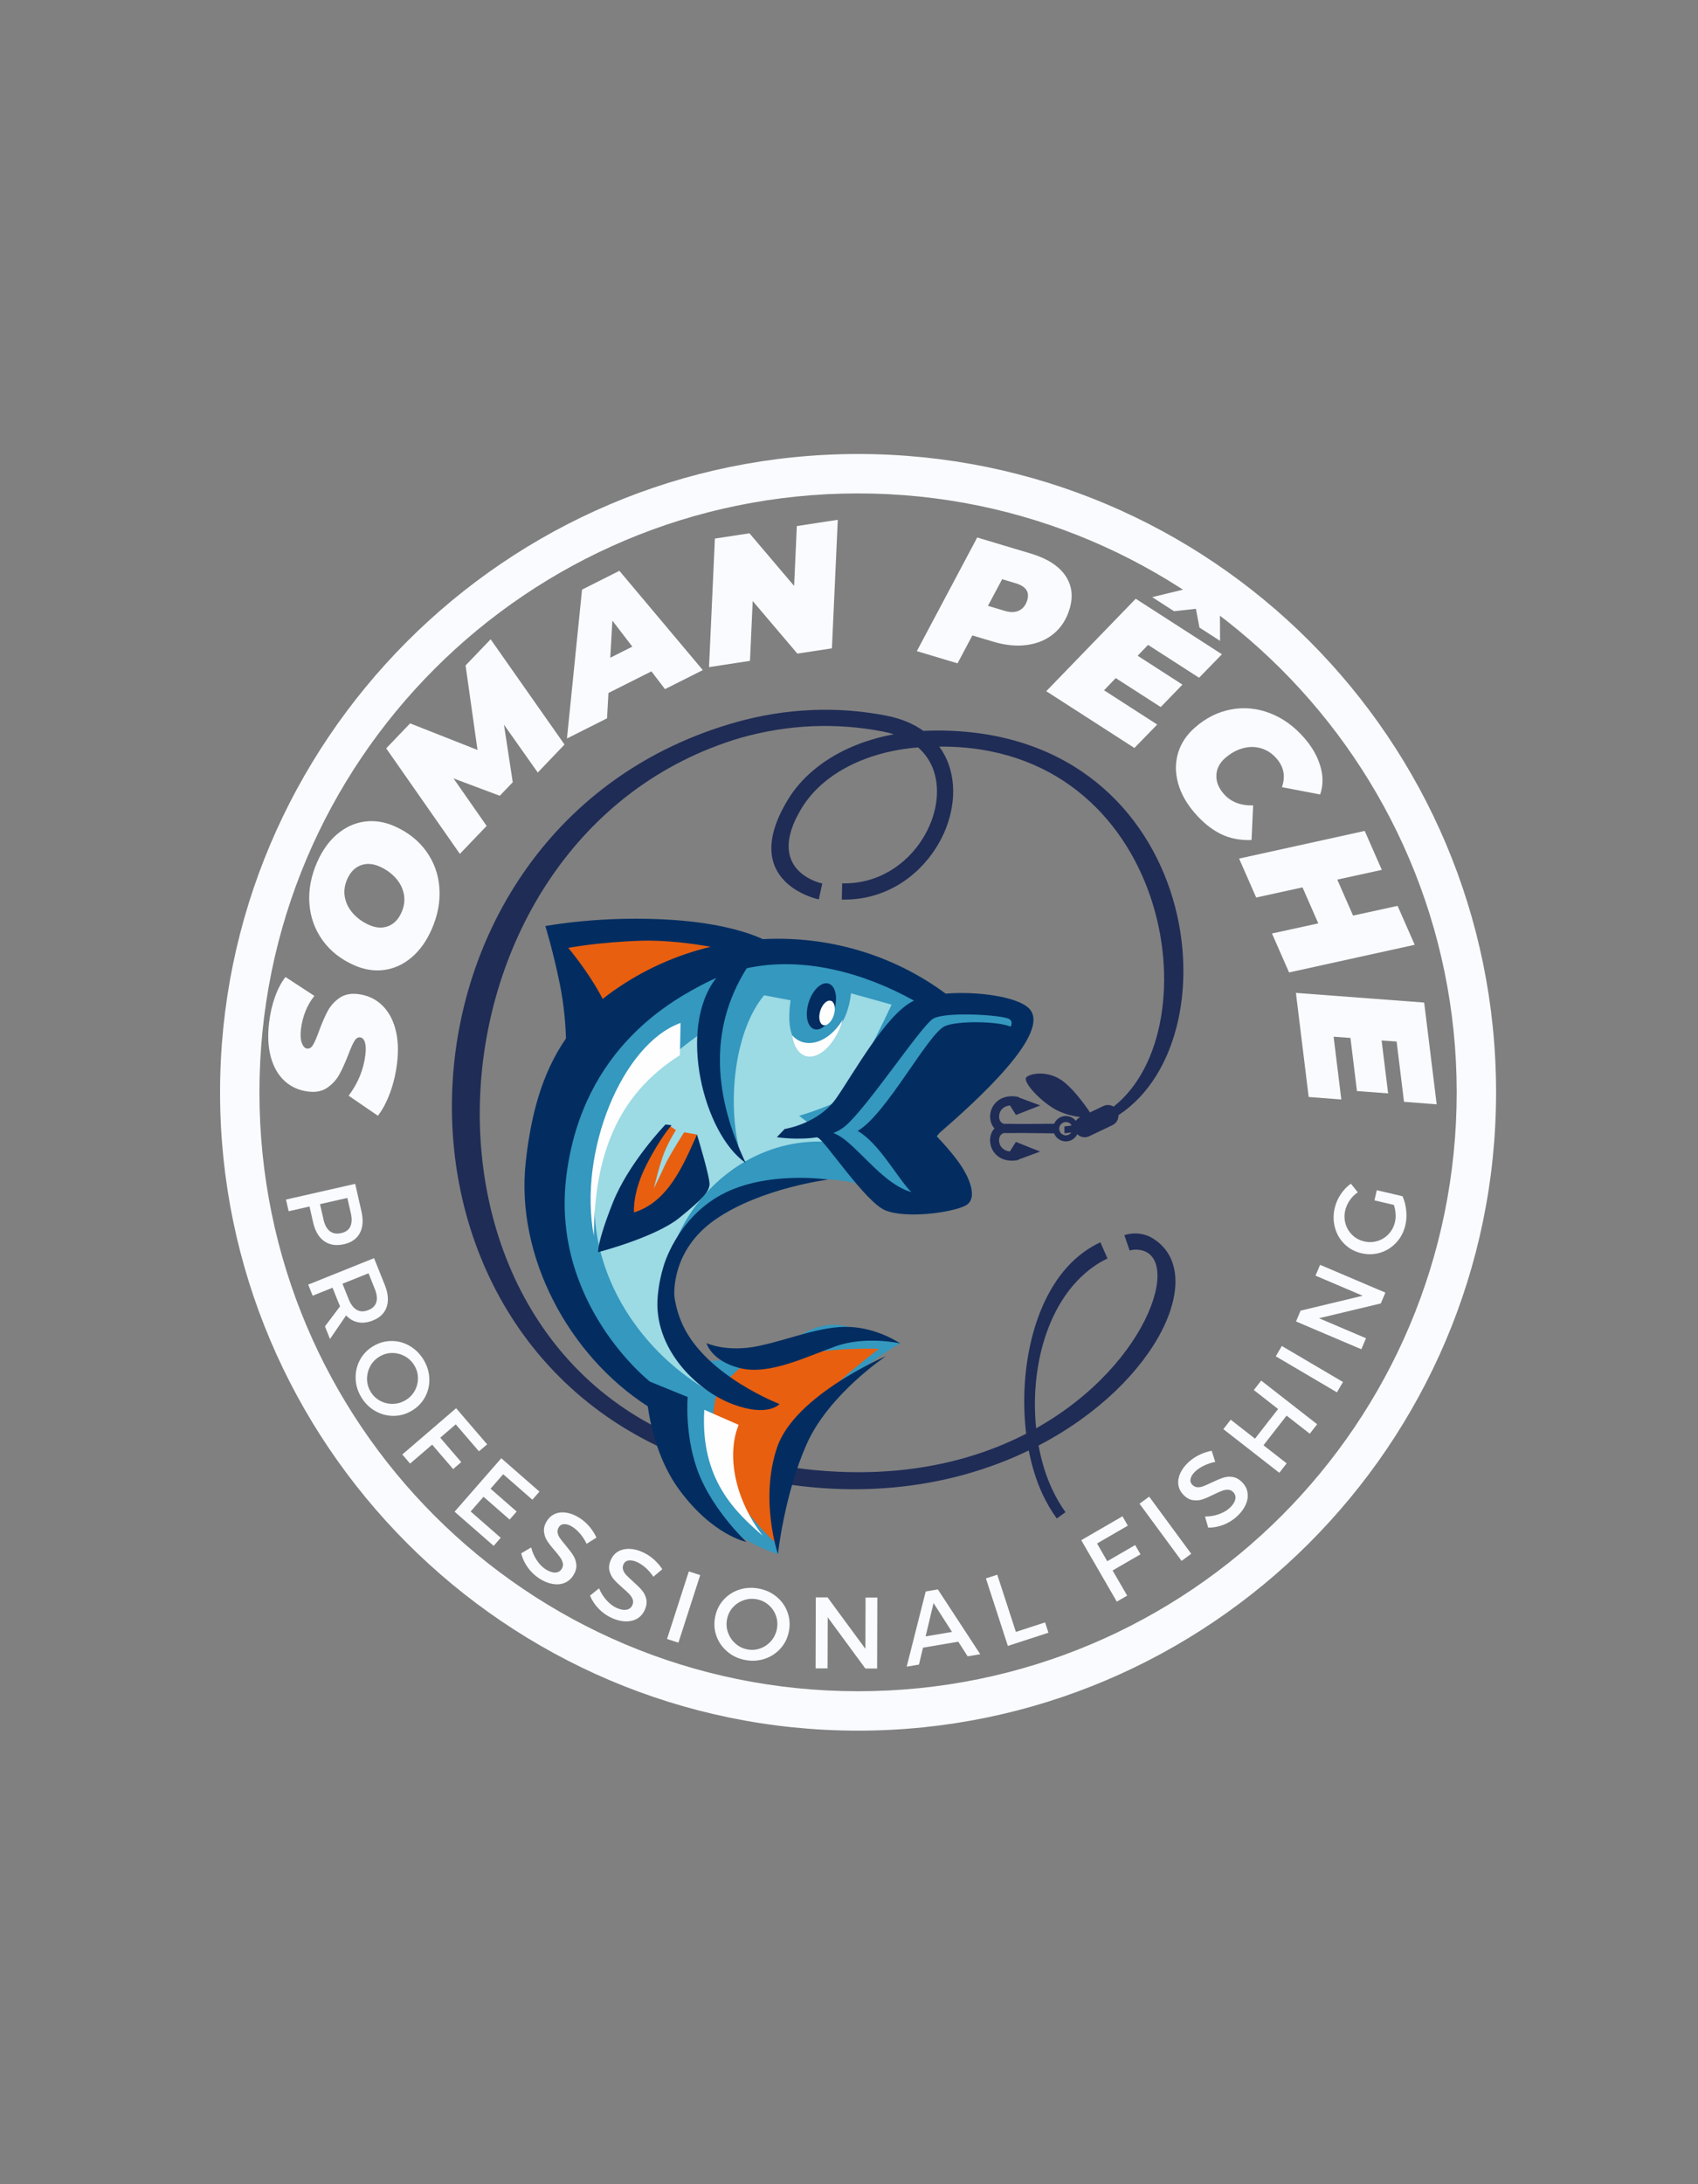 <svg xmlns="http://www.w3.org/2000/svg" xmlns:xlink="http://www.w3.org/1999/xlink" width="1344" zoomAndPan="magnify" viewBox="0 0 1008 1296" height="1728" preserveAspectRatio="xMidYMid meet" version="1.0"><rect x="0" y="0" width="1008" height="1296" fill="#808080" stroke="none"/><defs><g/><clipPath id="077f449df1"><path d="M 268.266 421.133 L 702.508 421.133 L 702.508 901 L 268.266 901 Z M 268.266 421.133 " clip-rule="nonzero"/></clipPath><clipPath id="157c0e49a0"><path d="M 326.598 564 L 606.793 564 L 606.793 922.098 L 326.598 922.098 Z M 326.598 564 " clip-rule="nonzero"/></clipPath><clipPath id="7289fe748b"><path d="M 311 545 L 614 545 L 614 922.098 L 311 922.098 Z M 311 545 " clip-rule="nonzero"/></clipPath><clipPath id="a55f71807b"><path d="M 130.633 269.387 L 888.133 269.387 L 888.133 1026.887 L 130.633 1026.887 Z M 130.633 269.387 " clip-rule="nonzero"/></clipPath></defs><g clip-path="url(#077f449df1)"><path fill="#1f2c56" d="M 657.441 746.746 C 654.383 748.164 651.496 749.898 648.762 751.859 C 621.48 771.512 611.422 811.91 615.086 847.48 C 684.336 808.625 703.453 740.152 673.312 741.504 C 672.316 741.566 671.387 741.727 670.609 742.016 L 667.465 732.883 C 669.008 732.371 670.871 731.984 672.898 731.887 C 676.336 731.758 680.285 732.402 683.883 734.523 C 717.625 754.465 687.969 820.562 616.531 857.707 C 618.27 867.098 620.969 875.945 624.629 883.699 C 626.879 888.52 629.516 893.086 632.535 897.266 L 627.332 900.996 C 624.082 896.496 621.258 891.605 618.816 886.43 C 615.277 878.809 612.547 870.059 610.715 860.637 C 564.41 882.988 501.785 893.117 428.258 872.277 C 207.691 809.754 219.449 489.57 437.191 428.457 C 451.461 424.473 466.367 421.965 481.727 421.32 C 496.254 420.676 511.129 421.707 526.266 424.668 C 535.137 426.402 542.398 429.523 548.152 433.672 C 549.176 433.605 550.238 433.574 551.27 433.543 C 710.914 429.332 736.457 614.297 663.961 661.676 C 664.059 664.121 662.742 666.465 660.426 667.594 L 646.609 674.188 C 644.168 675.375 641.34 674.797 639.504 672.996 C 639.121 673.766 638.641 674.441 638.031 675.055 C 636.68 676.406 634.785 677.242 632.727 677.242 C 630.641 677.242 628.773 676.375 627.391 675.02 C 626.688 674.281 626.105 673.414 625.723 672.48 L 606.375 672.258 L 597.223 672.32 C 596.836 672.32 596.449 672.289 596.062 672.258 C 594.777 672.578 593.879 673.445 593.457 674.539 C 593.105 675.406 592.977 676.406 593.141 677.438 L 593.141 677.465 C 593.266 678.527 593.652 679.559 594.328 680.457 C 595.355 681.875 597.059 682.965 599.5 683.223 L 603.07 677.562 L 617.465 683.289 L 604.578 688.051 L 604.645 688.273 C 604.223 688.34 603.809 688.402 603.422 688.465 C 596.93 689.402 592.492 687.02 589.988 683.609 C 588.801 681.969 588.094 680.039 587.84 678.141 C 587.578 676.215 587.801 674.281 588.477 672.547 C 588.93 671.422 589.57 670.422 590.375 669.555 C 589.57 668.684 588.93 667.656 588.512 666.531 C 587.84 664.797 587.609 662.863 587.867 660.934 C 588.129 659.035 588.863 657.141 590.051 655.496 C 592.559 652.09 597.027 649.742 603.484 650.676 C 603.906 650.738 604.289 650.801 604.703 650.898 L 604.676 651.125 L 617.527 655.918 L 603.102 661.578 L 599.566 655.918 C 597.125 656.176 595.391 657.238 594.355 658.648 C 593.719 659.551 593.301 660.582 593.168 661.645 C 593.012 662.707 593.141 663.699 593.457 664.57 C 593.91 665.664 594.777 666.562 596.094 666.852 C 596.449 666.82 596.836 666.82 597.223 666.82 L 606.375 666.918 L 625.785 666.785 C 626.172 665.887 626.754 665.051 627.426 664.375 C 628.773 663.023 630.672 662.188 632.762 662.188 C 634.812 662.188 636.715 663.023 638.059 664.41 C 638.289 664.633 638.48 664.855 638.672 665.086 C 639.285 664.152 640.117 663.379 641.215 662.863 L 641.34 662.801 C 638.352 662.512 630.992 661.223 624.887 657.332 C 615.566 651.414 607.473 641.832 609.141 639.387 C 610.523 637.359 620.004 634.914 628.906 640.125 C 636.102 644.34 644.199 655.785 647.059 660.066 L 654.996 656.273 C 657.02 655.305 659.305 655.531 661.07 656.625 C 720.809 609.668 693.879 441.906 557.598 442.996 C 560.039 446.344 561.938 450.012 563.289 453.902 C 565.953 461.59 566.496 470.047 565.117 478.477 C 563.801 486.805 560.652 495.133 555.926 502.66 C 544.742 520.605 524.789 534.375 499.727 533.766 L 499.949 524.145 C 521.223 524.656 538.219 512.891 547.766 497.582 C 551.812 491.082 554.516 484.008 555.637 476.961 C 556.762 470.047 556.348 463.195 554.191 457.055 C 552.426 451.973 549.406 447.309 545.004 443.48 C 523.02 445.219 503.164 452.484 489.055 464.355 C 483.785 468.793 479.352 473.875 475.883 479.535 C 453.062 517.105 488.027 524.211 488.125 524.242 L 486.07 533.668 C 485.941 533.633 437.801 523.789 467.688 474.551 C 471.672 467.988 476.812 462.105 482.887 457.023 C 495.48 446.379 512.098 439.109 530.605 435.695 C 528.68 435.086 526.621 434.539 524.434 434.125 C 510.008 431.289 495.867 430.324 482.113 430.906 C 467.555 431.551 453.387 433.93 439.797 437.758 C 244.258 495.395 226.035 807.18 429.316 862.211 C 506.855 883.18 566.727 872.566 609.172 850.695 C 604.355 811.07 614.508 763.695 643.523 742.82 C 646.578 740.633 649.824 738.707 653.23 737.098 Z M 631.891 668.363 C 633.336 668.238 634.785 668.012 636.164 667.785 C 636.004 667.461 635.781 667.172 635.527 666.918 C 634.812 666.207 633.852 665.762 632.727 665.762 C 631.668 665.762 630.672 666.207 629.965 666.918 C 629.223 667.625 628.773 668.625 628.773 669.715 C 628.773 670.809 629.223 671.77 629.93 672.512 C 630.641 673.223 631.637 673.672 632.727 673.672 C 633.82 673.672 634.812 673.223 635.527 672.512 C 635.684 672.355 635.848 672.16 635.973 671.969 C 634.621 672.129 633.273 672.289 631.891 672.418 L 631.891 668.363 " fill-opacity="1" fill-rule="nonzero"/></g><g clip-path="url(#157c0e49a0)"><path fill="#3498bf" d="M 391.27 830.594 C 391.27 830.594 328.645 785.438 326.938 736.934 C 325.238 688.438 334.039 636.586 359.395 610.375 C 384.75 584.191 420.867 565.023 461.676 564.605 C 502.488 564.188 535.875 581.395 535.875 581.395 C 535.875 581.395 550.945 596.961 566.691 596.961 C 582.406 596.961 605.379 595.258 606.219 602.043 C 607.086 608.863 599.434 609.73 595.164 613.109 C 590.922 616.516 555.121 646.75 555.121 646.75 C 555.121 646.75 556.055 675.664 557.758 679.492 C 559.465 683.32 577.008 704.066 577.008 704.066 C 577.008 704.066 567.332 714.391 555.863 714.391 C 544.359 714.391 525.465 716.93 522.059 714.391 C 518.652 711.848 509.719 702.457 509.719 702.457 C 509.719 702.457 479.285 693.711 446.383 706.734 C 413.473 719.73 386.867 761.188 394.938 780.773 C 403.035 800.332 414.504 807.566 414.504 807.566 C 414.504 807.566 433.621 807.984 451.488 804.156 C 469.328 800.332 480.219 781.031 504.191 787.336 C 528.195 793.641 534.395 797.113 534.395 797.113 C 534.395 797.113 491.883 820.754 478.258 848.828 C 464.668 876.91 461.809 922.098 461.809 922.098 C 461.809 922.098 438.316 915.633 419.164 894.793 C 400.043 873.949 391.27 830.594 391.27 830.594 " fill-opacity="1" fill-rule="evenodd"/></g><path fill="#9cdae4" d="M 441.273 835.227 C 406.566 821.781 378.93 795.441 364.309 764.402 C 348.887 731.629 347.953 693.613 368.582 659.938 C 384.75 633.531 418.746 611.406 418.746 611.406 C 418.746 611.406 414.922 630.988 421.32 649.293 C 427.68 667.594 438.445 680.457 438.445 680.457 C 431.695 650 437.066 610.309 453.609 590.562 L 469.328 593.551 C 462.578 639.031 501.844 624.141 505.184 589.375 L 529.289 596.094 C 529.289 596.094 504.191 650.578 494.422 654.82 C 484.652 659.07 474.434 662.059 474.434 662.059 L 494.84 677.785 C 440.34 672.355 395.094 718.605 393.586 770.449 C 392.941 791.809 407.883 802.773 441.273 835.227 " fill-opacity="1" fill-rule="evenodd"/><path fill="#e85f0f" d="M 426.969 823.742 C 426.969 823.742 419.133 838.215 426.359 864.816 C 433.594 891.414 459.848 914.926 459.848 914.926 C 459.848 914.926 462.289 862.691 476.297 843.109 C 490.344 823.52 521.797 800.363 521.797 800.363 C 521.797 800.363 492.883 799.078 473.309 804.797 C 453.77 810.555 446.766 809.078 444.422 808.434 C 442.074 807.793 426.969 823.742 426.969 823.742 " fill-opacity="1" fill-rule="evenodd"/><path fill="#e85f0f" d="M 350.523 606.965 C 350.523 606.965 339.891 586.766 338.605 574.609 C 337.352 562.449 333.527 559.297 333.527 559.297 C 333.527 559.297 372.184 550.773 394.742 553.77 C 417.266 556.73 427.262 556.984 430.441 560.586 C 433.621 564.156 375.59 592.492 375.59 592.492 L 350.523 606.965 " fill-opacity="1" fill-rule="evenodd"/><path fill="#032d61" d="M 490.5 583.418 C 495.035 583.418 497.41 589.566 495.801 597.156 C 494.227 604.715 489.281 610.855 484.746 610.855 C 480.219 610.855 477.844 604.715 479.445 597.156 C 481.02 589.566 485.973 583.418 490.5 583.418 " fill-opacity="1" fill-rule="evenodd"/><g clip-path="url(#7289fe748b)"><path fill="#032d61" d="M 421.863 561.773 C 401.328 566.73 381.535 575.574 363.699 588.246 C 361.645 589.727 359.684 591.207 357.789 592.719 C 357.27 591.719 356.695 590.629 356.051 589.5 C 348.176 575.223 337.352 562.449 337.352 562.449 C 337.352 562.449 354.574 559.074 380.059 558.207 C 395.227 557.691 411.32 559.91 421.863 561.773 Z M 419.391 796.918 C 419.391 796.918 431.277 802.645 450.43 798.625 C 469.551 794.57 487.191 786.691 504.191 787.336 C 521.188 787.98 534.395 797.113 534.395 797.113 C 534.395 797.113 513.988 792.449 496.125 798.816 C 478.258 805.219 456.598 816.059 439.375 811.812 C 422.152 807.566 419.391 796.918 419.391 796.918 Z M 461.809 922.098 C 461.809 922.098 450.754 889.773 461.355 858.703 C 471.992 827.668 525.977 804.672 525.977 804.672 C 525.977 804.672 491.977 827.219 478.809 857 C 465.633 886.785 461.809 922.098 461.809 922.098 Z M 557.664 672.289 C 556.668 673.512 556.086 674.219 556.086 674.219 C 558.852 677.211 568.715 687.469 573.184 696.152 C 573.184 696.152 581.824 711.047 572.992 715.418 C 564.188 719.762 537.512 723.07 525.59 718.184 C 513.707 713.297 490.055 677.242 485.617 675.117 C 485.391 675.02 485.199 674.926 484.977 674.828 C 473.117 676.629 461.164 674.766 461.164 674.766 L 465.824 669.879 C 465.824 669.879 485.809 666.918 496.445 651.641 C 507.082 636.328 525.977 601.918 542.141 593.938 C 542.273 593.875 542.43 593.781 542.562 593.715 C 512.898 577.215 476.812 567.242 443.266 574.512 C 419.934 611.629 424.527 651.734 442.656 690.008 C 417.684 672.738 401.906 609.988 425.203 580.273 C 423.184 581.141 421.156 582.07 419.164 583.102 C 400.363 592.781 346.059 620.988 336.289 697.152 C 326.52 773.281 385.844 819.82 385.871 819.82 L 408.238 828.922 C 408.238 828.922 406.117 852.754 415.02 874.879 C 423.949 897.012 443.102 914.895 443.102 914.895 C 443.102 914.895 423.117 911.066 403.125 883.824 C 391.336 867.711 386.48 847.93 384.523 834.422 C 337.738 804.352 305.988 745.555 312.09 689.559 C 315.082 662.09 321.508 637.102 336 616.133 C 335.742 608.445 334.91 596.77 332.469 584.582 C 328.191 563.547 323.723 549.488 323.723 549.488 C 323.723 549.488 357.945 542.898 400.043 545.887 C 428.516 547.883 445.098 553.703 452.871 557.242 C 490.855 555.246 529.387 565.926 561.387 589.566 C 580.25 588.055 603.84 591.363 610.812 598.285 C 625.113 612.496 578.871 653.891 557.664 672.289 Z M 509.141 671.035 C 526.203 661.191 550.723 613.559 560.875 608.898 C 567.941 605.613 592.27 605.805 599.984 609.188 C 600.852 606.996 600.727 605.68 599.113 604.648 C 595.293 602.238 561.07 600.02 553.84 604.52 C 546.609 609.055 514.539 657.59 501.555 668.332 C 499.566 669.973 497.25 671.227 494.777 672.258 C 497.152 673.254 499.594 674.668 501.977 676.598 C 513.445 685.957 525.59 702.234 539.637 706.895 C 540.051 707.055 540.504 707.184 540.953 707.316 C 532.504 698.66 521.93 678.367 509.141 671.035 Z M 400.363 769.355 C 401.105 774.758 402.648 780.453 405.344 786.273 C 419.391 816.477 462.738 833.074 462.738 833.074 C 462.738 833.074 455.957 841.176 434.684 833.074 C 413.445 824.996 387.512 799.879 390.469 768.844 C 391.145 761.961 392.398 756.203 393.906 751.375 C 393.906 751.375 401.523 723.301 428.32 708.828 C 455.09 694.387 491.66 699.918 491.66 699.918 C 491.66 699.918 451.488 704.902 424.496 723.715 C 398.375 741.953 400.238 767.715 400.363 769.355 " fill-opacity="1" fill-rule="evenodd"/></g><path fill="#fefefe" d="M 500.367 604.875 C 496.801 617.324 488.445 626.938 480.766 626.938 C 475.172 626.938 471.383 621.887 470.32 614.363 C 473.406 617.836 477.777 619.508 482.855 618.676 C 489.602 617.516 496.031 612.176 500.367 604.875 " fill-opacity="1" fill-rule="evenodd"/><path fill="#fefefe" d="M 492.496 593.715 C 494.902 593.715 496.188 596.992 495.32 601.012 C 494.488 605.07 491.852 608.348 489.441 608.348 C 487.031 608.348 485.777 605.07 486.613 601.012 C 487.449 596.992 490.086 593.715 492.496 593.715 " fill-opacity="1" fill-rule="evenodd"/><path fill="#fefefe" d="M 352.547 733.395 C 343.102 683.48 369.289 619.41 404.031 606.965 L 403.609 626.102 C 365.5 650.16 352.773 687.273 352.547 733.395 " fill-opacity="1" fill-rule="evenodd"/><path fill="#fefefe" d="M 418.105 836.512 C 415.566 877.809 436.738 897.332 452.742 911.195 C 434.297 886.785 432.047 860.828 438.508 845.453 L 418.105 836.512 " fill-opacity="1" fill-rule="evenodd"/><path fill="#e85f0f" d="M 375.332 727.801 C 375.332 727.801 400.621 716.512 405.508 703.746 C 410.422 691.004 413.766 673.188 413.766 673.188 L 406.148 671.836 C 406.148 671.836 397.246 685.668 394.484 691.844 C 391.723 698.02 388.152 705.125 388.152 705.125 C 388.152 705.125 391.723 689.723 394.902 682.48 C 398.082 675.246 401.262 670.582 401.262 670.582 L 396.859 667.461 C 396.859 667.461 381.086 688.66 376.844 697.598 C 372.57 706.508 369.387 723.105 369.387 723.105 L 375.332 727.801 " fill-opacity="1" fill-rule="evenodd"/><path fill="#032d61" d="M 395.062 667.238 C 395.062 667.238 373.371 689.594 363.797 713.617 C 354.254 737.676 355.086 742.98 355.086 742.98 C 355.086 742.98 388.895 734.266 403.355 722.559 C 417.816 710.852 420.77 707.023 421.188 702.969 C 421.637 698.949 413.766 673.188 413.766 673.188 C 405.953 690.523 396.926 713.137 376.363 719.375 C 376.363 719.375 375.301 707.895 383.594 691.488 C 391.879 675.117 398.664 667.656 398.664 667.656 L 395.062 667.238 " fill-opacity="1" fill-rule="evenodd"/><g clip-path="url(#a55f71807b)"><path fill="#f9fbff" d="M 509.383 1026.887 C 300.137 1026.887 130.633 856.219 130.633 648.137 C 130.633 440.059 300.137 269.387 509.383 269.387 C 718.633 269.387 888.133 438.891 888.133 648.137 C 888.133 857.387 717.461 1026.887 509.383 1026.887 Z M 509.383 292.77 C 312.996 292.77 154.012 451.75 154.012 648.137 C 154.012 844.527 312.996 1003.508 509.383 1003.508 C 705.773 1003.508 864.754 844.527 864.754 648.137 C 864.754 451.75 704.602 292.77 509.383 292.77 Z M 509.383 292.77 " fill-opacity="1" fill-rule="nonzero"/></g><g fill="#f9fbff" fill-opacity="1"><g transform="translate(230.443, 660.283)"><g><path d="M 5.281 -29.531 C 4.5 -23.094 3.078 -17.125 1.016 -11.625 C -1.035 -6.133 -3.414 -1.68 -6.125 1.734 L -23.469 -10.141 C -17.895 -17.586 -14.586 -25.664 -13.547 -34.375 C -13.16 -37.562 -13.254 -40.051 -13.828 -41.844 C -14.398 -43.633 -15.359 -44.609 -16.703 -44.766 C -17.973 -44.922 -19.102 -44.176 -20.094 -42.531 C -21.082 -40.895 -22.258 -38.258 -23.625 -34.625 C -25.5 -29.812 -27.285 -25.852 -28.984 -22.75 C -30.691 -19.656 -33.055 -17.051 -36.078 -14.938 C -39.098 -12.82 -42.836 -12.035 -47.297 -12.578 C -52.891 -13.242 -57.609 -15.332 -61.453 -18.844 C -65.297 -22.363 -68.031 -27.094 -69.656 -33.031 C -71.281 -38.969 -71.629 -45.797 -70.703 -53.516 C -70.035 -59.035 -68.867 -64.117 -67.203 -68.766 C -65.535 -73.41 -63.461 -77.348 -60.984 -80.578 L -43.797 -69.359 C -45.992 -66.672 -47.766 -63.629 -49.109 -60.234 C -50.453 -56.836 -51.344 -53.301 -51.781 -49.625 C -52.195 -46.156 -52.02 -43.406 -51.25 -41.375 C -50.488 -39.344 -49.438 -38.25 -48.094 -38.094 C -46.75 -37.926 -45.582 -38.664 -44.594 -40.312 C -43.613 -41.957 -42.43 -44.703 -41.047 -48.547 C -39.328 -53.234 -37.629 -57.145 -35.953 -60.281 C -34.285 -63.414 -31.961 -66.023 -28.984 -68.109 C -26.004 -70.191 -22.32 -70.973 -17.938 -70.453 C -12.414 -69.785 -7.75 -67.676 -3.938 -64.125 C -0.125 -60.582 2.594 -55.844 4.219 -49.906 C 5.844 -43.969 6.195 -37.176 5.281 -29.531 Z M 5.281 -29.531 "/></g></g></g><g fill="#f9fbff" fill-opacity="1"><g transform="translate(237.523, 589.575)"><g><path d="M 18.688 -38.062 C 15.602 -31.07 11.613 -25.52 6.719 -21.406 C 1.82 -17.289 -3.562 -14.836 -9.438 -14.047 C -15.32 -13.266 -21.27 -14.195 -27.281 -16.844 C -35.238 -20.363 -41.516 -25.336 -46.109 -31.766 C -50.711 -38.203 -53.297 -45.461 -53.859 -53.547 C -54.422 -61.629 -52.875 -69.812 -49.219 -78.094 C -46.133 -85.07 -42.145 -90.613 -37.25 -94.719 C -32.352 -98.832 -26.961 -101.285 -21.078 -102.078 C -15.203 -102.879 -9.27 -101.957 -3.281 -99.312 C 4.688 -95.789 10.973 -90.812 15.578 -84.375 C 20.18 -77.945 22.766 -70.691 23.328 -62.609 C 23.891 -54.523 22.344 -46.344 18.688 -38.062 Z M 0.859 -48.266 C 2.461 -51.922 2.914 -55.516 2.219 -59.047 C 1.531 -62.586 -0.094 -65.781 -2.656 -68.625 C -5.227 -71.477 -8.406 -73.742 -12.188 -75.422 C -16.227 -77.203 -19.984 -77.43 -23.453 -76.109 C -26.922 -74.797 -29.578 -72.051 -31.422 -67.875 C -33.023 -64.227 -33.477 -60.633 -32.781 -57.094 C -32.094 -53.562 -30.461 -50.367 -27.891 -47.516 C -25.328 -44.66 -22.156 -42.398 -18.375 -40.734 C -14.32 -38.941 -10.566 -38.703 -7.109 -40.016 C -3.648 -41.336 -0.992 -44.086 0.859 -48.266 Z M 0.859 -48.266 "/></g></g></g><g fill="#f9fbff" fill-opacity="1"><g transform="translate(272.839, 506.806)"><g><path d="M 18.422 -127.484 L 62.281 -65.031 L 46.391 -48.422 L 26.328 -76.828 L 31.547 -42.656 L 23.844 -34.625 L -3.609 -44.922 L 16.047 -16.75 L 0.156 -0.156 L -43.578 -62.766 L -29.375 -77.594 L 10.625 -61.812 L 3.547 -111.969 Z M 18.422 -127.484 "/></g></g></g><g fill="#f9fbff" fill-opacity="1"><g transform="translate(343.648, 434.618)"><g><path d="M 43.062 -36.266 L 17.547 -23.438 L 16.719 -8.406 L -7.078 3.562 L 1.875 -84.766 L 24.047 -95.922 L 73.562 -37.016 L 51.109 -25.719 Z M 31.719 -50.938 L 19.875 -66.391 L 18.625 -44.344 Z M 31.719 -50.938 "/></g></g></g><g fill="#f9fbff" fill-opacity="1"><g transform="translate(420.69, 395.87)"><g><path d="M 76.656 -87.453 L 73.172 -11.172 L 52.656 -8.047 L 26.141 -39.25 L 24.531 -3.75 L 0.219 -0.031 L 3.703 -76.312 L 24.219 -79.438 L 50.734 -48.219 L 52.344 -83.734 Z M 76.656 -87.453 "/></g></g></g><g fill="#f9fbff" fill-opacity="1"><g transform="translate(508.556, 385.827)"><g/></g></g><g fill="#f9fbff" fill-opacity="1"><g transform="translate(544.066, 386.284)"><g><path d="M 67.906 -57.812 C 77.469 -54.945 84.254 -50.641 88.266 -44.891 C 92.273 -39.141 93.148 -32.508 90.891 -25 C 89.098 -19 86.031 -14.156 81.688 -10.469 C 77.344 -6.781 72.039 -4.492 65.781 -3.609 C 59.531 -2.723 52.785 -3.367 45.547 -5.547 L 33.156 -9.25 L 24.375 7.312 L 0.203 0.062 L 36.047 -67.359 Z M 52.359 -23.828 C 55.711 -22.828 58.562 -22.891 60.906 -24.016 C 63.25 -25.141 64.867 -27.203 65.766 -30.203 C 67.223 -35.055 64.945 -38.383 58.938 -40.188 L 50.844 -42.609 L 42.422 -26.812 Z M 52.359 -23.828 "/></g></g></g><g fill="#f9fbff" fill-opacity="1"><g transform="translate(620.911, 410.003)"><g><path d="M 60.625 -27.359 L 54.438 -20.922 L 81.047 -3.781 L 68.141 9.531 L 41.438 -7.656 L 34.484 -0.422 L 66.047 19.906 L 52.516 33.812 L 0.188 0.125 L 53.297 -54.734 L 104.469 -21.781 L 90.906 -7.859 Z M 91.141 -37.625 L 89.031 -48.766 L 76.031 -47.344 L 63.078 -55.688 L 86.016 -61.266 L 103.281 -50.156 L 103.359 -29.75 Z M 91.141 -37.625 "/></g></g></g><g fill="#f9fbff" fill-opacity="1"><g transform="translate(682.563, 449.24)"><g><path d="M 26.844 33.359 C 21.82 27.609 18.461 21.617 16.766 15.391 C 15.066 9.16 15.082 3.188 16.812 -2.531 C 18.539 -8.25 21.879 -13.266 26.828 -17.578 C 33.379 -23.297 40.531 -26.867 48.281 -28.297 C 56.031 -29.723 63.695 -28.988 71.281 -26.094 C 78.863 -23.195 85.656 -18.312 91.656 -11.438 C 96.383 -6.02 99.598 -0.359 101.297 5.547 C 103.004 11.453 102.945 16.992 101.125 22.172 L 78.453 17.828 C 80.66 11.461 79.582 5.781 75.219 0.781 C 72.645 -2.164 69.625 -4.16 66.156 -5.203 C 62.688 -6.254 59.086 -6.285 55.359 -5.297 C 51.629 -4.305 48.098 -2.363 44.766 0.531 C 41.43 3.445 39.688 6.844 39.531 10.719 C 39.375 14.594 40.816 18.273 43.859 21.766 C 48.035 26.555 53.863 28.852 61.344 28.656 L 60.406 49.203 C 53.52 49.441 47.398 48.227 42.047 45.562 C 36.691 42.906 31.625 38.836 26.844 33.359 Z M 26.844 33.359 "/></g></g></g><g fill="#f9fbff" fill-opacity="1"><g transform="translate(735.482, 509.234)"><g><path d="M 104.344 51.359 L 29.766 67.766 L 19.609 44.656 L 47.109 38.656 L 37.734 17.297 L 10.234 23.312 L 0.094 0.203 L 74.672 -16.203 L 84.812 6.906 L 58.375 12.688 L 67.75 34.031 L 94.188 28.266 Z M 104.344 51.359 "/></g></g></g><g fill="#f9fbff" fill-opacity="1"><g transform="translate(769.275, 588.916)"><g><path d="M 59.812 29.078 L 50.906 28.453 L 54.766 59.859 L 36.266 58.469 L 32.406 26.953 L 22.406 26.219 L 26.984 63.484 L 7.609 61.984 L 0.031 0.219 L 76.172 5.953 L 83.594 66.359 L 64.203 64.828 Z M 59.812 29.078 "/></g></g></g><g fill="#f9fbff" fill-opacity="1"><g transform="translate(168.56, 706.375)"><g><path d="M 46.016 12.453 C 47.191 17.609 46.875 21.879 45.062 25.266 C 43.258 28.66 40.129 30.863 35.672 31.875 C 31.016 32.938 27.086 32.336 23.891 30.078 C 20.691 27.828 18.504 24.125 17.328 18.969 L 15.188 9.516 L 2.797 12.328 L 1.219 5.391 L 42.297 -3.938 Z M 23.484 17.25 C 24.211 20.457 25.461 22.754 27.234 24.141 C 29.004 25.523 31.258 25.91 34 25.297 C 36.664 24.691 38.469 23.383 39.406 21.375 C 40.344 19.375 40.445 16.77 39.719 13.562 L 37.641 4.422 L 21.406 8.109 Z M 23.484 17.25 "/></g></g></g><g fill="#f9fbff" fill-opacity="1"><g transform="translate(180.899, 757.087)"><g><path d="M 15 37.422 L 12 29.938 L 20.969 18.031 C 20.801 17.676 20.551 17.086 20.219 16.266 L 16.5 7 L 4.703 11.734 L 2.062 5.141 L 41.156 -10.547 L 47.516 5.312 C 49.516 10.301 49.898 14.641 48.672 18.328 C 47.453 22.023 44.719 24.723 40.469 26.422 C 37.352 27.672 34.438 28.031 31.719 27.5 C 29 26.977 26.613 25.617 24.562 23.422 Z M 22.406 4.625 L 26.125 13.891 C 27.352 16.941 28.957 19.023 30.938 20.141 C 32.914 21.254 35.207 21.285 37.812 20.234 C 40.344 19.223 41.91 17.645 42.516 15.5 C 43.129 13.352 42.82 10.754 41.594 7.703 L 37.875 -1.562 Z M 22.406 4.625 "/></g></g></g><g fill="#f9fbff" fill-opacity="1"><g transform="translate(202.278, 808.233)"><g><path d="M 49.062 -1.609 C 51.227 1.898 52.398 5.598 52.578 9.484 C 52.766 13.379 51.973 17.023 50.203 20.422 C 48.43 23.816 45.859 26.555 42.484 28.641 C 39.066 30.742 35.441 31.82 31.609 31.875 C 27.773 31.938 24.145 31.02 20.719 29.125 C 17.289 27.238 14.492 24.539 12.328 21.031 C 10.148 17.508 8.988 13.789 8.844 9.875 C 8.695 5.957 9.508 2.301 11.281 -1.094 C 13.051 -4.488 15.645 -7.238 19.062 -9.344 C 22.438 -11.426 26.039 -12.492 29.875 -12.547 C 33.707 -12.609 37.316 -11.68 40.703 -9.766 C 44.098 -7.848 46.883 -5.129 49.062 -1.609 Z M 43.609 1.812 C 42.172 -0.508 40.27 -2.305 37.906 -3.578 C 35.539 -4.848 33.023 -5.461 30.359 -5.422 C 27.691 -5.391 25.188 -4.648 22.844 -3.203 C 20.477 -1.742 18.672 0.18 17.422 2.578 C 16.172 4.984 15.566 7.523 15.609 10.203 C 15.66 12.879 16.406 15.379 17.844 17.703 C 19.27 20.016 21.16 21.785 23.516 23.016 C 25.879 24.254 28.406 24.832 31.094 24.75 C 33.781 24.676 36.305 23.91 38.672 22.453 C 41.016 21.004 42.805 19.109 44.047 16.766 C 45.285 14.422 45.879 11.922 45.828 9.266 C 45.773 6.609 45.035 4.125 43.609 1.812 Z M 43.609 1.812 "/></g></g></g><g fill="#f9fbff" fill-opacity="1"><g transform="translate(235.21, 858.839)"><g><path d="M 3.609 4.188 L 35.562 -23.266 L 53.984 -1.812 L 49.109 2.312 L 35.344 -13.688 L 26.125 -5.781 L 38.594 8.719 L 33.797 12.844 L 21.328 -1.656 L 8.234 9.594 Z M 3.609 4.188 "/></g></g></g><g fill="#f9fbff" fill-opacity="1"><g transform="translate(265.689, 893.334)"><g><path d="M 4.172 3.641 L 31.891 -28.078 L 54.547 -8.281 L 50.344 -3.469 L 33.031 -18.594 L 25.516 -10 L 41.016 3.547 L 36.844 8.312 L 21.344 -5.234 L 13.703 3.516 L 31.562 19.109 L 27.375 23.906 Z M 4.172 3.641 "/></g></g></g><g fill="#f9fbff" fill-opacity="1"><g transform="translate(304.672, 926.162)"><g><path d="M 43.562 -10.156 C 42.457 -12.438 41.164 -14.43 39.688 -16.141 C 38.207 -17.848 36.738 -19.172 35.281 -20.109 C 33.531 -21.234 31.922 -21.801 30.453 -21.812 C 28.984 -21.832 27.859 -21.234 27.078 -20.016 C 26.391 -18.93 26.148 -17.816 26.359 -16.672 C 26.578 -15.535 27.062 -14.441 27.812 -13.391 C 28.57 -12.336 29.68 -10.938 31.141 -9.188 C 33.055 -6.895 34.547 -4.922 35.609 -3.266 C 36.672 -1.609 37.289 0.238 37.469 2.281 C 37.645 4.32 37.02 6.461 35.594 8.703 C 34.25 10.785 32.508 12.25 30.375 13.094 C 28.238 13.938 25.883 14.129 23.312 13.672 C 20.75 13.223 18.164 12.164 15.562 10.5 C 12.832 8.75 10.523 6.551 8.641 3.906 C 6.766 1.27 5.457 -1.52 4.719 -4.469 L 10.641 -7.984 C 11.359 -5.172 12.488 -2.613 14.031 -0.312 C 15.582 1.988 17.316 3.754 19.234 4.984 C 21.297 6.305 23.172 6.953 24.859 6.922 C 26.555 6.891 27.852 6.18 28.75 4.797 C 29.457 3.68 29.691 2.547 29.453 1.391 C 29.211 0.242 28.707 -0.875 27.938 -1.969 C 27.164 -3.07 26.062 -4.469 24.625 -6.156 C 22.633 -8.414 21.125 -10.352 20.094 -11.969 C 19.07 -13.582 18.457 -15.41 18.25 -17.453 C 18.051 -19.492 18.66 -21.613 20.078 -23.812 C 21.348 -25.801 23.004 -27.195 25.047 -28 C 27.086 -28.812 29.352 -29 31.844 -28.562 C 34.332 -28.133 36.844 -27.109 39.375 -25.484 C 41.602 -24.055 43.582 -22.312 45.312 -20.25 C 47.039 -18.188 48.41 -16.039 49.422 -13.812 Z M 43.562 -10.156 "/></g></g></g><g fill="#f9fbff" fill-opacity="1"><g transform="translate(346.234, 951.866)"><g><path d="M 41.641 -16.312 C 40.223 -18.414 38.66 -20.207 36.953 -21.688 C 35.242 -23.164 33.602 -24.258 32.031 -24.969 C 30.133 -25.832 28.457 -26.164 27 -25.969 C 25.539 -25.77 24.508 -25.008 23.906 -23.688 C 23.375 -22.531 23.301 -21.398 23.688 -20.297 C 24.07 -19.191 24.711 -18.172 25.609 -17.234 C 26.504 -16.305 27.797 -15.082 29.484 -13.562 C 31.723 -11.57 33.484 -9.832 34.766 -8.344 C 36.055 -6.863 36.938 -5.125 37.406 -3.125 C 37.883 -1.125 37.57 1.082 36.469 3.5 C 35.445 5.758 33.938 7.457 31.938 8.594 C 29.945 9.738 27.648 10.27 25.047 10.188 C 22.441 10.113 19.734 9.438 16.922 8.156 C 13.961 6.812 11.359 4.969 9.109 2.625 C 6.867 0.281 5.176 -2.297 4.031 -5.109 L 9.375 -9.422 C 10.5 -6.754 11.988 -4.391 13.844 -2.328 C 15.707 -0.266 17.68 1.234 19.766 2.172 C 21.992 3.18 23.941 3.547 25.609 3.266 C 27.273 2.992 28.453 2.109 29.141 0.609 C 29.68 -0.598 29.754 -1.75 29.359 -2.844 C 28.961 -3.945 28.301 -4.988 27.375 -5.969 C 26.445 -6.945 25.145 -8.16 23.469 -9.609 C 21.195 -11.578 19.43 -13.285 18.172 -14.734 C 16.91 -16.191 16.035 -17.91 15.547 -19.891 C 15.066 -21.867 15.367 -24.051 16.453 -26.438 C 17.43 -28.594 18.867 -30.219 20.766 -31.312 C 22.672 -32.406 24.883 -32.914 27.406 -32.844 C 29.938 -32.781 32.57 -32.125 35.312 -30.875 C 37.719 -29.781 39.926 -28.336 41.938 -26.547 C 43.945 -24.754 45.609 -22.828 46.922 -20.766 Z M 41.641 -16.312 "/></g></g></g><g fill="#f9fbff" fill-opacity="1"><g transform="translate(390.705, 970.795)"><g><path d="M 5.266 1.703 L 18.203 -38.391 L 24.969 -36.203 L 12.031 3.891 Z M 5.266 1.703 "/></g></g></g><g fill="#f9fbff" fill-opacity="1"><g transform="translate(418.659, 980.096)"><g><path d="M 31.641 -37.547 C 35.691 -36.805 39.227 -35.203 42.25 -32.734 C 45.27 -30.266 47.445 -27.234 48.781 -23.641 C 50.113 -20.055 50.426 -16.312 49.719 -12.406 C 49 -8.457 47.379 -5.039 44.859 -2.156 C 42.336 0.727 39.223 2.812 35.516 4.094 C 31.816 5.375 27.941 5.645 23.891 4.906 C 19.816 4.164 16.273 2.539 13.266 0.031 C 10.254 -2.477 8.078 -5.523 6.734 -9.109 C 5.398 -12.691 5.094 -16.457 5.812 -20.406 C 6.52 -24.312 8.133 -27.707 10.656 -30.594 C 13.188 -33.488 16.297 -35.555 19.984 -36.797 C 23.68 -38.035 27.566 -38.285 31.641 -37.547 Z M 30.531 -31.172 C 27.844 -31.66 25.234 -31.453 22.703 -30.547 C 20.172 -29.648 18.023 -28.203 16.266 -26.203 C 14.516 -24.203 13.395 -21.844 12.906 -19.125 C 12.406 -16.395 12.629 -13.758 13.578 -11.219 C 14.523 -8.688 16.008 -6.539 18.031 -4.781 C 20.062 -3.02 22.422 -1.895 25.109 -1.406 C 27.773 -0.914 30.352 -1.133 32.844 -2.062 C 35.344 -3 37.461 -4.488 39.203 -6.531 C 40.941 -8.582 42.062 -10.973 42.562 -13.703 C 43.051 -16.422 42.836 -19.023 41.922 -21.516 C 41.016 -24.004 39.555 -26.113 37.547 -27.844 C 35.535 -29.57 33.195 -30.68 30.531 -31.172 Z M 30.531 -31.172 "/></g></g></g><g fill="#f9fbff" fill-opacity="1"><g transform="translate(478.632, 989.909)"><g><path d="M 35.109 -11.562 L 35.203 -42.016 L 42.188 -42 L 42.062 0.125 L 35.078 0.109 L 12.734 -30.297 L 12.641 0.031 L 5.531 0.016 L 5.656 -42.109 L 12.641 -42.094 Z M 35.109 -11.562 "/></g></g></g><g fill="#f9fbff" fill-opacity="1"><g transform="translate(538.184, 988.931)"><g><path d="M 43.719 -7.406 L 36.25 -6.141 L 30.688 -14.828 L 9.75 -11.281 L 7.359 -1.25 L 0.062 -0.016 L 11.359 -44.641 L 18.547 -45.859 Z M 16 -37.734 L 11.297 -17.969 L 26.969 -20.625 Z M 16 -37.734 "/></g></g></g><g fill="#f9fbff" fill-opacity="1"><g transform="translate(593.037, 978.329)"><g><path d="M 5.266 -1.719 L -7.766 -41.781 L -1.016 -43.969 L 10.031 -10.031 L 27.375 -15.672 L 29.359 -9.547 Z M 5.266 -1.719 "/></g></g></g><g fill="#f9fbff" fill-opacity="1"><g transform="translate(633.479, 964.155)"><g/></g></g><g fill="#f9fbff" fill-opacity="1"><g transform="translate(658.188, 953.101)"><g><path d="M 4.781 -2.766 L -16.312 -39.234 L 8.172 -53.406 L 11.328 -47.844 L -6.953 -37.266 L -0.875 -26.75 L 15.688 -36.328 L 18.859 -30.844 L 2.297 -21.266 L 10.938 -6.328 Z M 4.781 -2.766 "/></g></g></g><g fill="#f9fbff" fill-opacity="1"><g transform="translate(696.977, 929.441)"><g><path d="M 4.453 -3.281 L -20.516 -37.203 L -14.781 -41.406 L 10.188 -7.484 Z M 4.453 -3.281 "/></g></g></g><g fill="#f9fbff" fill-opacity="1"><g transform="translate(720.393, 912.124)"><g><path d="M 1.016 -44.719 C -1.484 -44.207 -3.742 -43.445 -5.766 -42.438 C -7.797 -41.438 -9.441 -40.348 -10.703 -39.172 C -12.234 -37.754 -13.188 -36.332 -13.562 -34.906 C -13.938 -33.488 -13.633 -32.25 -12.656 -31.188 C -11.781 -30.25 -10.758 -29.742 -9.594 -29.672 C -8.438 -29.609 -7.254 -29.805 -6.047 -30.266 C -4.836 -30.734 -3.203 -31.457 -1.141 -32.438 C 1.547 -33.727 3.82 -34.68 5.688 -35.297 C 7.551 -35.922 9.5 -36.066 11.531 -35.734 C 13.562 -35.398 15.477 -34.258 17.281 -32.312 C 18.969 -30.5 19.953 -28.453 20.234 -26.172 C 20.523 -23.891 20.129 -21.562 19.047 -19.188 C 17.961 -16.812 16.297 -14.57 14.047 -12.469 C 11.66 -10.258 8.957 -8.566 5.938 -7.391 C 2.914 -6.223 -0.113 -5.656 -3.156 -5.688 L -5.062 -12.281 C -2.176 -12.281 0.57 -12.742 3.188 -13.672 C 5.801 -14.609 7.945 -15.852 9.625 -17.406 C 11.414 -19.07 12.504 -20.727 12.891 -22.375 C 13.285 -24.02 12.922 -25.445 11.797 -26.656 C 10.898 -27.625 9.863 -28.133 8.688 -28.188 C 7.508 -28.238 6.289 -28.023 5.031 -27.547 C 3.781 -27.066 2.156 -26.344 0.156 -25.375 C -2.531 -24.02 -4.781 -23.039 -6.594 -22.438 C -8.414 -21.844 -10.336 -21.703 -12.359 -22.016 C -14.379 -22.336 -16.281 -23.457 -18.062 -25.375 C -19.664 -27.102 -20.609 -29.055 -20.891 -31.234 C -21.172 -33.41 -20.789 -35.648 -19.75 -37.953 C -18.707 -40.254 -17.086 -42.43 -14.891 -44.484 C -12.941 -46.285 -10.754 -47.766 -8.328 -48.922 C -5.898 -50.078 -3.488 -50.875 -1.094 -51.312 Z M 1.016 -44.719 "/></g></g></g><g fill="#f9fbff" fill-opacity="1"><g transform="translate(756.049, 878.258)"><g><path d="M 3.406 -4.359 L -29.812 -30.266 L -25.453 -35.875 L -11.031 -24.625 L 2.688 -42.219 L -11.734 -53.469 L -7.359 -59.078 L 25.859 -33.172 L 21.484 -27.562 L 7.719 -38.297 L -6 -20.703 L 7.766 -9.969 Z M 3.406 -4.359 "/></g></g></g><g fill="#f9fbff" fill-opacity="1"><g transform="translate(790.832, 830.914)"><g><path d="M 2.812 -4.766 L -33.484 -26.141 L -29.875 -32.266 L 6.422 -10.891 Z M 2.812 -4.766 "/></g></g></g><g fill="#f9fbff" fill-opacity="1"><g transform="translate(805.964, 805.679)"><g><path d="M 3 -36.844 L -25.031 -48.766 L -22.312 -55.188 L 16.453 -38.703 L 13.734 -32.281 L -22.953 -23.5 L 4.953 -11.625 L 2.172 -5.094 L -36.594 -21.578 L -33.875 -28 Z M 3 -36.844 "/></g></g></g><g fill="#f9fbff" fill-opacity="1"><g transform="translate(828.231, 750.417)"><g><path d="M -12.312 -38.172 L -10.906 -44.203 L 4.375 -40.625 C 5.488 -38.145 6.207 -35.352 6.531 -32.25 C 6.863 -29.145 6.703 -26.203 6.047 -23.422 C 5.117 -19.441 3.328 -16.02 0.672 -13.156 C -1.973 -10.289 -5.117 -8.289 -8.766 -7.156 C -12.41 -6.02 -16.188 -5.906 -20.094 -6.812 C -23.957 -7.719 -27.266 -9.508 -30.016 -12.188 C -32.773 -14.875 -34.676 -18.113 -35.719 -21.906 C -36.77 -25.695 -36.82 -29.617 -35.875 -33.672 C -35.195 -36.566 -34.004 -39.285 -32.297 -41.828 C -30.586 -44.379 -28.586 -46.457 -26.297 -48.062 L -22.188 -42.969 C -24.051 -41.707 -25.633 -40.141 -26.938 -38.266 C -28.238 -36.391 -29.145 -34.375 -29.656 -32.219 C -30.289 -29.488 -30.223 -26.828 -29.453 -24.234 C -28.68 -21.641 -27.328 -19.414 -25.391 -17.562 C -23.453 -15.707 -21.141 -14.461 -18.453 -13.828 C -15.711 -13.191 -13.051 -13.27 -10.469 -14.062 C -7.895 -14.863 -5.68 -16.258 -3.828 -18.25 C -1.984 -20.25 -0.742 -22.617 -0.109 -25.359 C 0.254 -26.879 0.367 -28.52 0.234 -30.281 C 0.109 -32.051 -0.223 -33.781 -0.766 -35.469 Z M -12.312 -38.172 "/></g></g></g></svg>